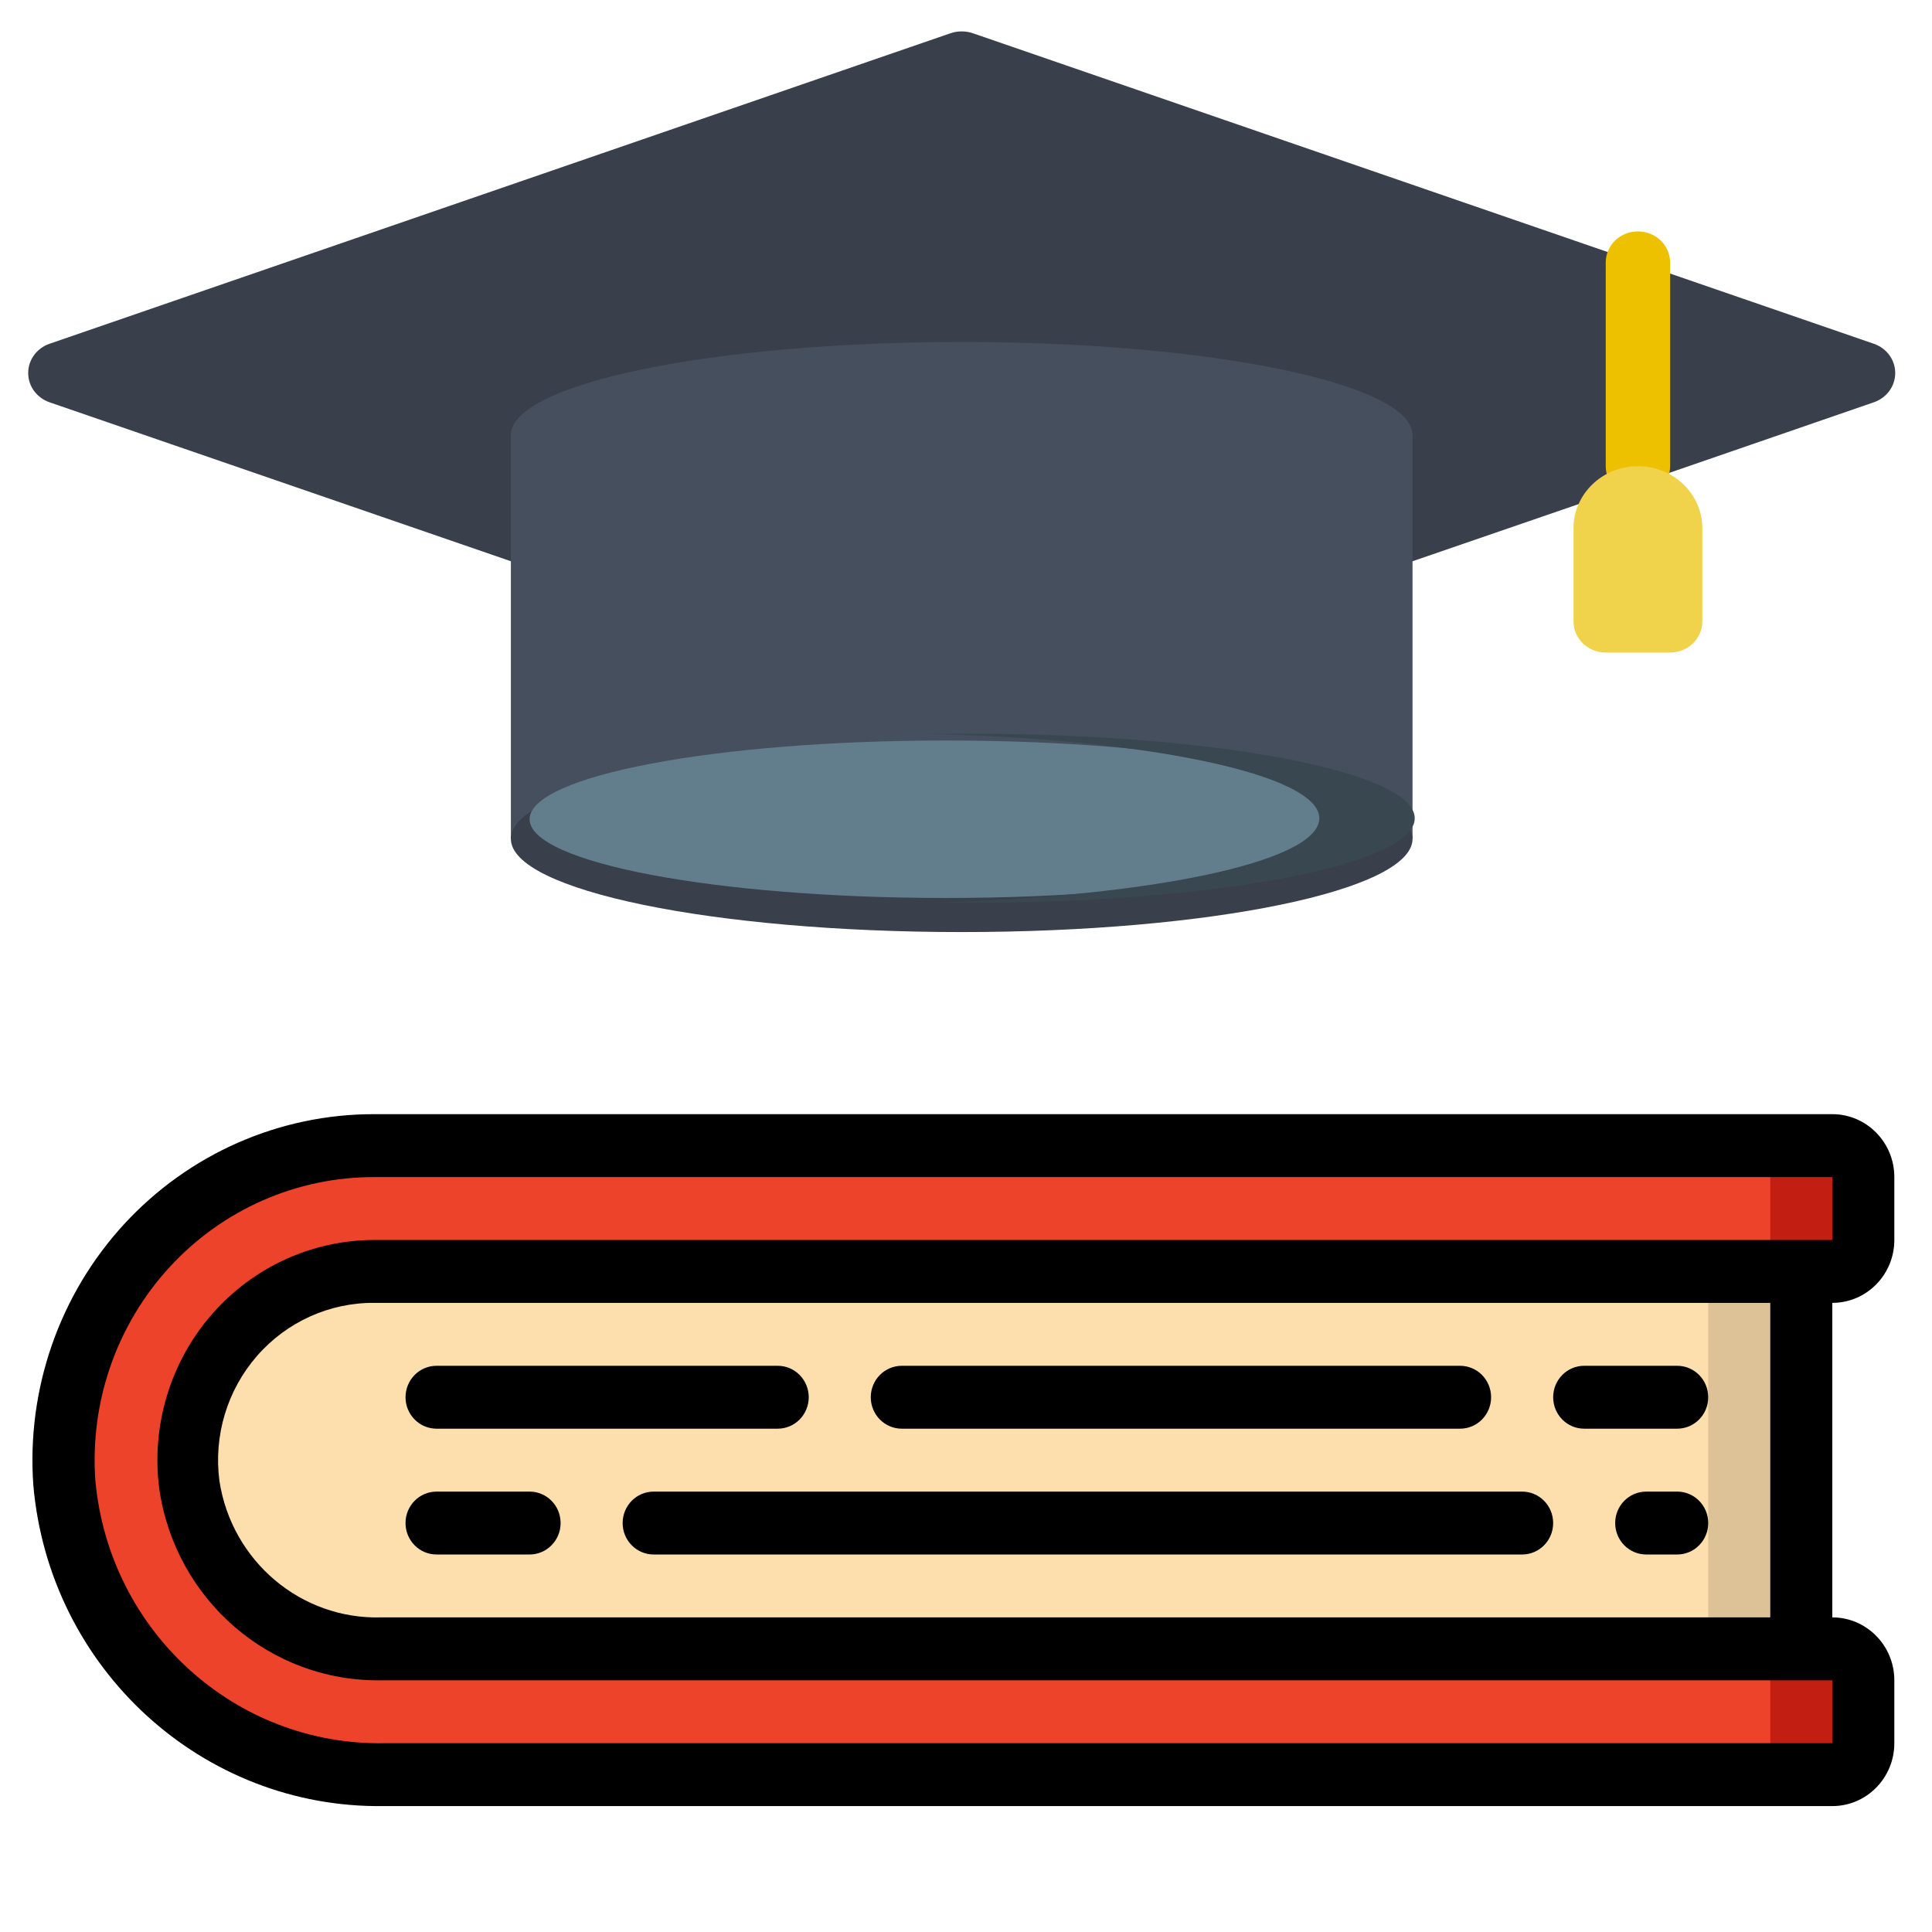 <?xml version="1.0" encoding="UTF-8" standalone="no"?>
<!DOCTYPE svg PUBLIC "-//W3C//DTD SVG 1.1//EN" "http://www.w3.org/Graphics/SVG/1.1/DTD/svg11.dtd">
<!-- Created with Vectornator (http://vectornator.io/) -->
<svg height="100%" stroke-miterlimit="10" style="fill-rule:nonzero;clip-rule:evenodd;stroke-linecap:round;stroke-linejoin:round;" version="1.1" viewBox="0 0 58 58" width="100%" xml:space="preserve" xmlns="http://www.w3.org/2000/svg" xmlns:vectornator="http://vectornator.io" xmlns:xlink="http://www.w3.org/1999/xlink">
<defs/>
<g id="Page-1" vectornator:layerName="Page-1">
<g opacity="1" vectornator:layerName="012---Study-Books">
<path d="M42.405 16.849L47.393 15.133L50.072 14.21L56.259 12.075C56.642 11.941 56.896 11.591 56.896 11.198C56.896 10.806 56.642 10.456 56.259 10.322L29.209 0.999C28.99 0.924 28.752 0.924 28.532 0.999L1.482 10.322C1.1 10.456 0.846 10.806 0.846 11.198C0.846 11.591 1.1 11.941 1.482 12.075L15.337 16.849L42.405 16.849Z" fill="#393f4b" fill-rule="nonzero" opacity="1" stroke="none" vectornator:layerName="path"/>
<path d="M15.337 25.184L15.337 13.063C15.337 11.515 21.398 10.266 28.871 10.266C36.343 10.266 42.405 11.515 42.405 13.063L42.405 25.184L15.337 25.184Z" fill="#464f5e" fill-rule="nonzero" opacity="1" stroke="none" vectornator:layerName="path"/>
<path d="M49.171 14.928C48.638 14.928 48.205 14.511 48.205 13.995L48.205 7.879C48.205 7.364 48.638 6.947 49.171 6.947C49.705 6.947 50.138 7.364 50.138 7.879L50.138 13.995C50.138 14.511 49.705 14.928 49.171 14.928Z" fill="#edc100" fill-rule="nonzero" opacity="1" stroke="none" vectornator:layerName="path"/>
<path d="M47.238 15.86L47.238 18.657C47.238 19.172 47.671 19.59 48.205 19.59L50.138 19.59C50.672 19.59 51.105 19.172 51.105 18.657L51.105 15.86C51.105 14.83 50.239 13.995 49.171 13.995C48.104 13.995 47.238 14.83 47.238 15.86Z" fill="#f1d24b" fill-rule="nonzero" opacity="1" stroke="none" vectornator:layerName="path"/>
<path d="M15.337 25.184C15.337 23.639 21.396 22.387 28.871 22.387C36.345 22.387 42.405 23.639 42.405 25.184C42.405 26.728 36.345 27.981 28.871 27.981C21.396 27.981 15.337 26.728 15.337 25.184Z" fill="#393f4b" fill-rule="nonzero" opacity="1" stroke="none" vectornator:layerName="ellipse"/>
</g>
<g opacity="1" vectornator:layerName="012---Study-Books">
<g opacity="1" vectornator:layerName="colour">
<path d="M54.076 38.169L54.076 49.499L11.439 49.499C8.585 49.538 6.139 47.44 5.703 44.58C5.491 42.962 5.978 41.329 7.039 40.101C8.1 38.873 9.633 38.169 11.243 38.169L54.076 38.169Z" fill="#fddead" fill-rule="nonzero" opacity="1" stroke="none" vectornator:layerName="path"/>
<path d="M51.282 38.169L54.076 38.169L54.076 49.499L51.282 49.499L51.282 38.169Z" fill="#ddc298" fill-rule="nonzero" opacity="1" stroke="none" vectornator:layerName="path"/>
<path d="M5.703 44.58C6.139 47.44 8.585 49.538 11.439 49.499L55.007 49.499C55.521 49.499 55.938 49.922 55.938 50.444L55.938 52.332C55.938 52.853 55.521 53.276 55.007 53.276L11.532 53.276C6.562 53.356 2.375 49.533 1.932 44.514C1.745 41.894 2.643 39.314 4.41 37.394C6.177 35.473 8.653 34.386 11.243 34.392L55.007 34.392C55.521 34.392 55.938 34.815 55.938 35.337L55.938 37.225C55.938 37.746 55.521 38.169 55.007 38.169L11.243 38.169C9.633 38.169 8.1 38.873 7.039 40.101C5.978 41.329 5.491 42.962 5.703 44.58Z" fill="#ed432a" fill-rule="nonzero" opacity="1" stroke="none" vectornator:layerName="path"/>
<path d="M55.007 49.499L52.214 49.499C52.728 49.499 53.145 49.922 53.145 50.444L53.145 52.332C53.145 52.853 52.728 53.276 52.214 53.276L55.007 53.276C55.521 53.276 55.938 52.853 55.938 52.332L55.938 50.444C55.938 49.922 55.521 49.499 55.007 49.499Z" fill="#c21e11" fill-rule="nonzero" opacity="1" stroke="none" vectornator:layerName="path"/>
<path d="M55.007 34.392L52.214 34.392C52.728 34.392 53.145 34.815 53.145 35.337L53.145 37.225C53.145 37.746 52.728 38.169 52.214 38.169L55.007 38.169C55.521 38.169 55.938 37.746 55.938 37.225L55.938 35.337C55.938 34.815 55.521 34.392 55.007 34.392Z" fill="#c21e11" fill-rule="nonzero" opacity="1" stroke="none" vectornator:layerName="path"/>
<path d="M15.899 24.594C15.899 23.288 21.495 22.23 28.398 22.23C35.301 22.23 40.897 23.288 40.897 24.594C40.897 25.9 35.301 26.958 28.398 26.958C21.495 26.958 15.899 25.9 15.899 24.594Z" fill="#627d8b" fill-rule="nonzero" opacity="1" stroke="none" vectornator:layerName="ellipse"/>
<path d="M29.108 22.027L27.676 22.027C34.358 22.162 39.607 23.237 39.607 24.566C39.607 25.894 34.377 26.952 27.676 27.104L29.108 27.104C36.486 27.104 42.471 25.97 42.471 24.566C42.471 23.161 36.486 22.027 29.108 22.027Z" fill="#384750" fill-rule="nonzero" opacity="1" stroke="none" vectornator:layerName="path"/>
</g>
<g opacity="1" vectornator:layerName="outline">
<path d="M13.105 46.667L15.899 46.667C16.413 46.667 16.83 46.244 16.83 45.723C16.83 45.201 16.413 44.779 15.899 44.779L13.105 44.779C12.591 44.779 12.174 45.201 12.174 45.723C12.174 46.244 12.591 46.667 13.105 46.667Z" fill="#000000" fill-rule="nonzero" opacity="1" stroke="none" vectornator:layerName="path"/>
<path d="M18.692 45.723C18.692 46.244 19.109 46.667 19.623 46.667L45.696 46.667C46.21 46.667 46.627 46.244 46.627 45.723C46.627 45.201 46.21 44.779 45.696 44.779L19.623 44.779C19.109 44.779 18.692 45.201 18.692 45.723Z" fill="#000000" fill-rule="nonzero" opacity="1" stroke="none" vectornator:layerName="path"/>
<path d="M50.351 44.779L49.42 44.779C48.906 44.779 48.489 45.201 48.489 45.723C48.489 46.244 48.906 46.667 49.42 46.667L50.351 46.667C50.865 46.667 51.282 46.244 51.282 45.723C51.282 45.201 50.865 44.779 50.351 44.779Z" fill="#000000" fill-rule="nonzero" opacity="1" stroke="none" vectornator:layerName="path"/>
<path d="M47.558 42.89L50.351 42.89C50.865 42.89 51.282 42.467 51.282 41.946C51.282 41.425 50.865 41.002 50.351 41.002L47.558 41.002C47.044 41.002 46.627 41.425 46.627 41.946C46.627 42.467 47.044 42.89 47.558 42.89Z" fill="#000000" fill-rule="nonzero" opacity="1" stroke="none" vectornator:layerName="path"/>
<path d="M27.073 42.89L43.833 42.89C44.347 42.89 44.764 42.467 44.764 41.946C44.764 41.425 44.347 41.002 43.833 41.002L27.073 41.002C26.558 41.002 26.141 41.425 26.141 41.946C26.141 42.467 26.558 42.89 27.073 42.89Z" fill="#000000" fill-rule="nonzero" opacity="1" stroke="none" vectornator:layerName="path"/>
<path d="M13.105 42.89L23.348 42.89C23.862 42.89 24.279 42.467 24.279 41.946C24.279 41.425 23.862 41.002 23.348 41.002L13.105 41.002C12.591 41.002 12.174 41.425 12.174 41.946C12.174 42.467 12.591 42.89 13.105 42.89Z" fill="#000000" fill-rule="nonzero" opacity="1" stroke="none" vectornator:layerName="path"/>
<path d="M55.007 33.448L11.243 33.448C8.394 33.441 5.671 34.637 3.727 36.749C1.784 38.861 0.796 41.699 1 44.58C1.478 50.095 6.073 54.301 11.532 54.22L55.007 54.22C56.035 54.22 56.869 53.375 56.869 52.332L56.869 50.444C56.869 49.401 56.035 48.555 55.007 48.555L55.007 39.113C56.035 39.113 56.869 38.268 56.869 37.225L56.869 35.337C56.869 34.294 56.035 33.448 55.007 33.448ZM53.145 48.555L11.439 48.555C9.035 48.622 6.957 46.867 6.587 44.458C6.409 43.102 6.82 41.734 7.713 40.709C8.606 39.683 9.894 39.101 11.243 39.113L53.145 39.113L53.145 48.555ZM55.007 37.225L11.243 37.225C9.367 37.225 7.582 38.045 6.344 39.475C5.107 40.906 4.537 42.807 4.781 44.694C5.262 48.033 8.111 50.493 11.439 50.444L55.007 50.444L55.007 52.332L11.532 52.332C7.054 52.406 3.276 48.97 2.863 44.448C2.694 42.09 3.502 39.767 5.093 38.038C6.683 36.309 8.912 35.33 11.243 35.337L55.007 35.337L55.007 37.225Z" fill="#000000" fill-rule="nonzero" opacity="1" stroke="none" vectornator:layerName="path"/>
</g>
</g>
</g>
</svg>
